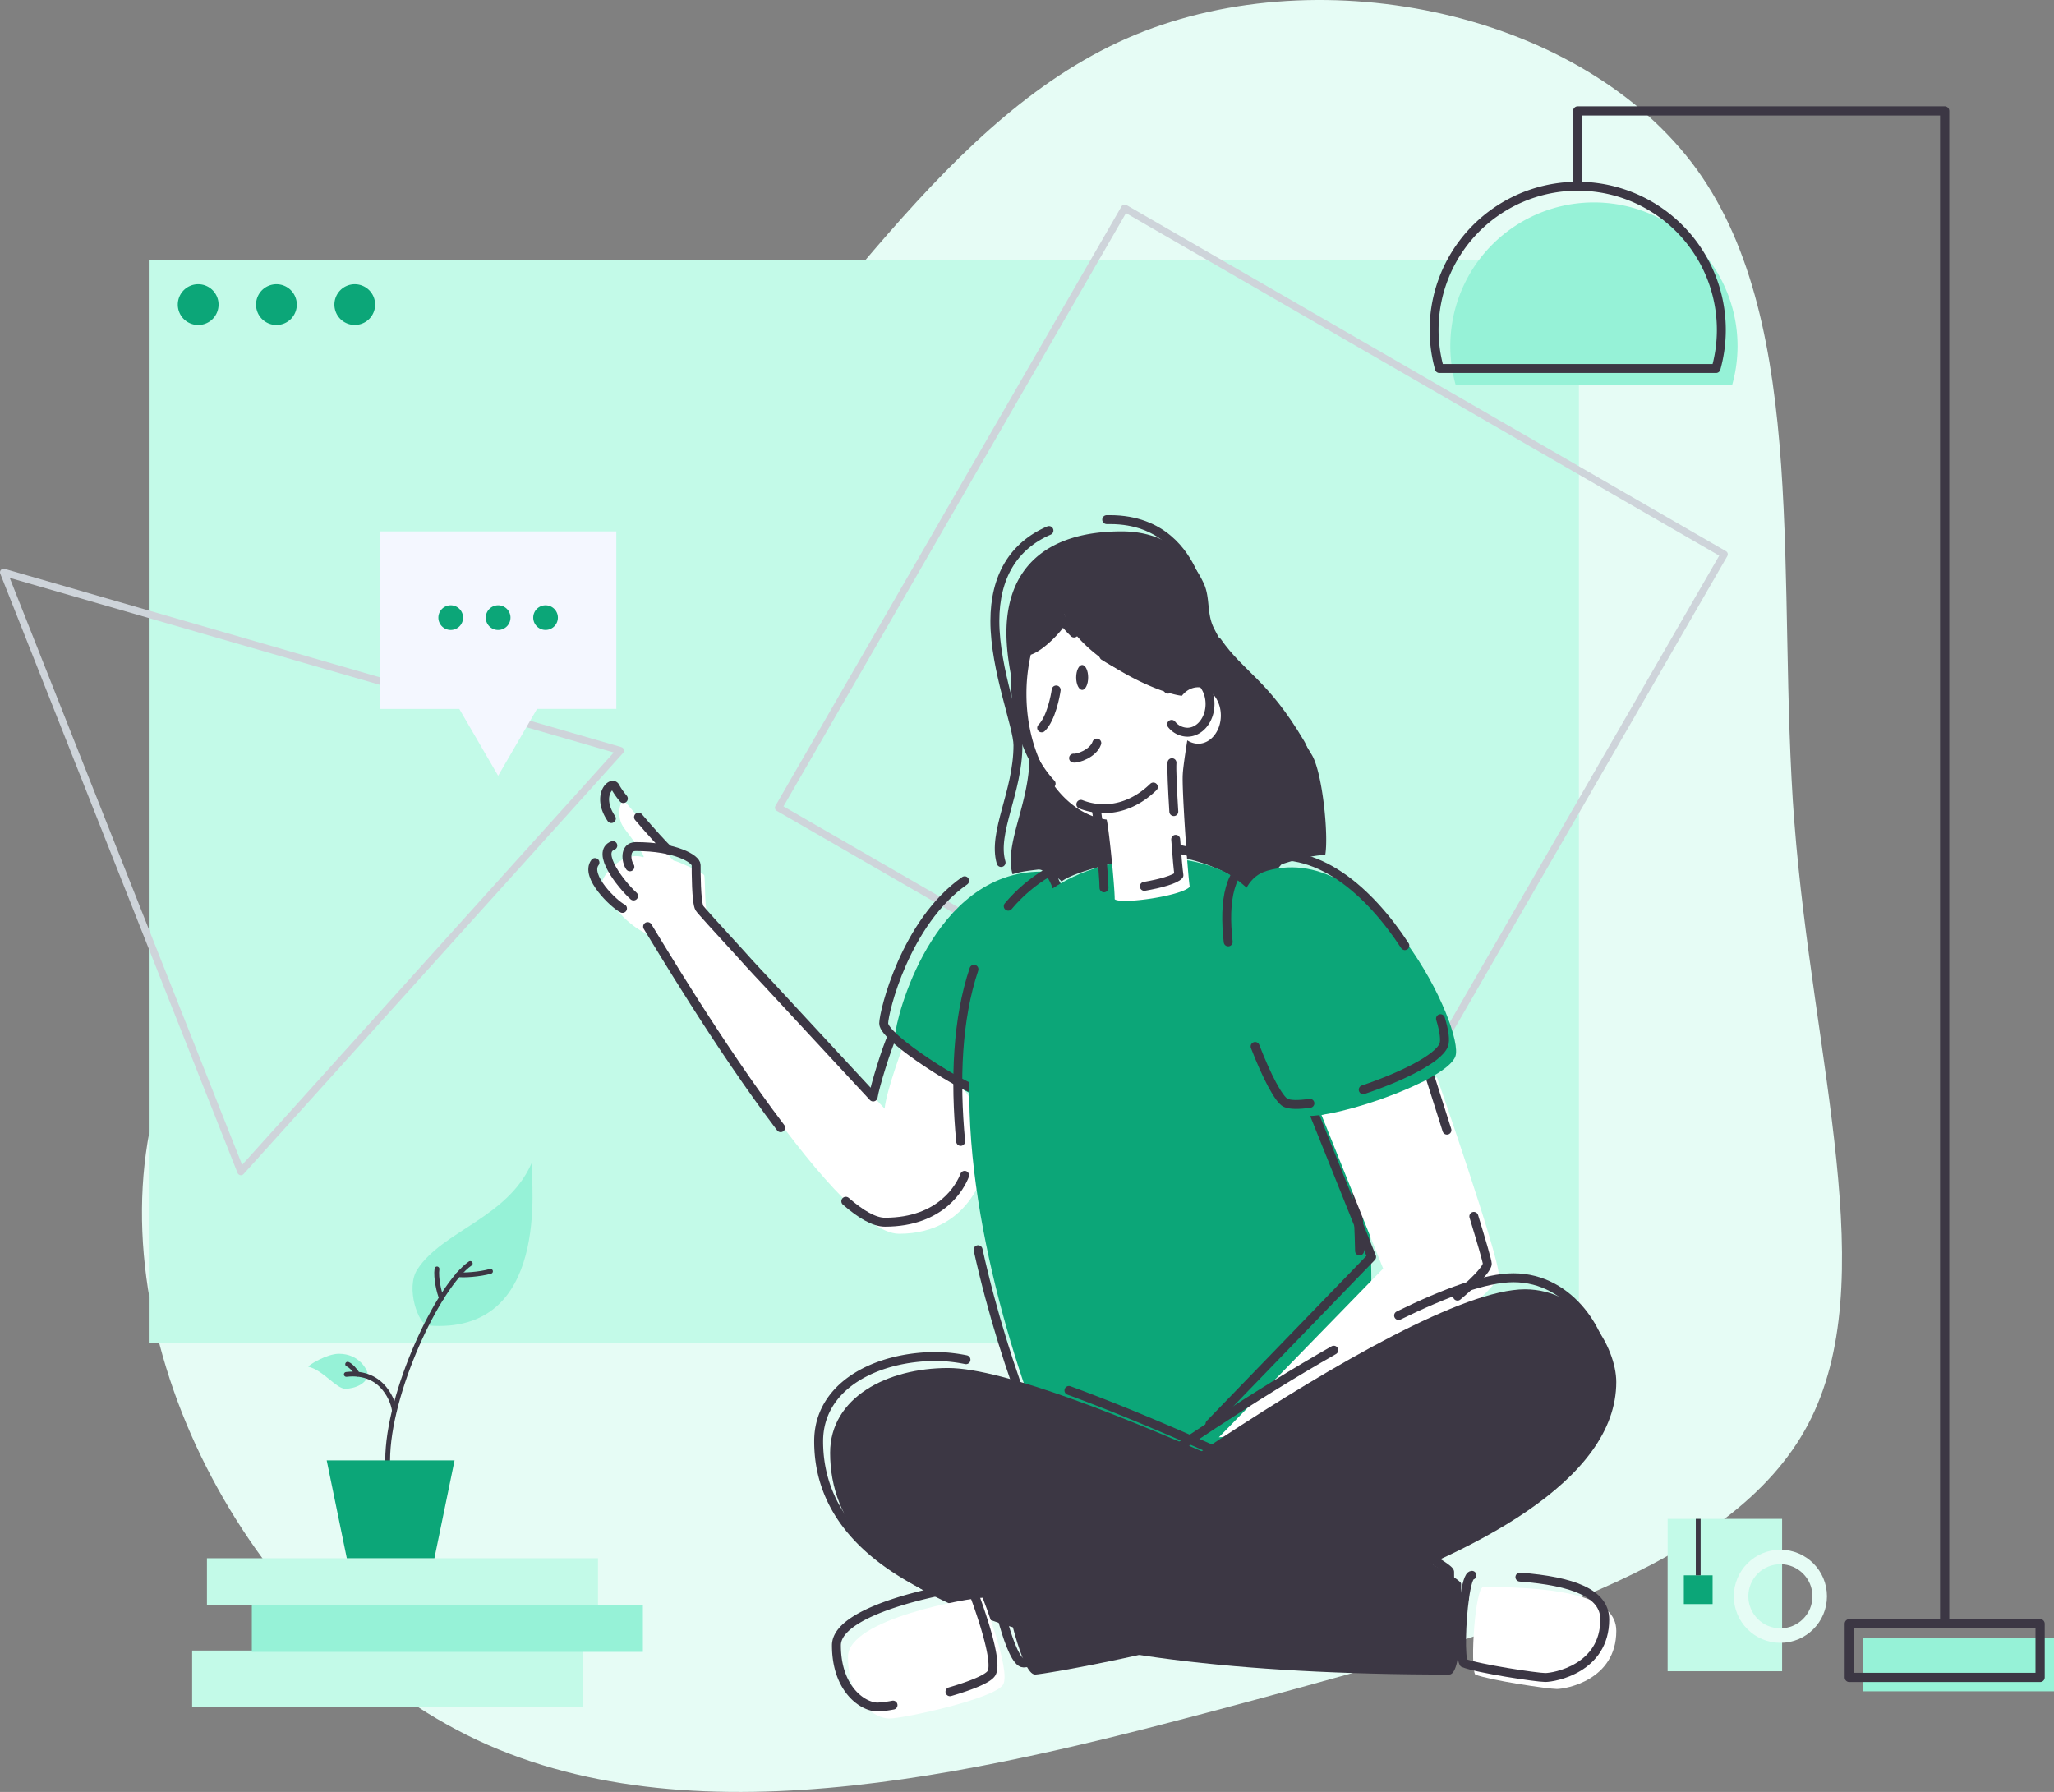 <svg xmlns="http://www.w3.org/2000/svg" viewBox="0 0 989.58 863.28"><rect x="0" y="0" width="989.58" height="863.28" fill="#808080" stroke="none"/><defs><style>.cls-1{fill:#e6fcf5;}.cls-2,.cls-4{fill:#c3fae8;}.cls-3{fill:#0ca678;}.cls-14,.cls-15,.cls-4,.cls-9{stroke:#3c3744;}.cls-4,.cls-5{stroke-miterlimit:10;}.cls-15,.cls-4{stroke-width:2.33px;}.cls-14,.cls-15,.cls-5,.cls-6,.cls-9{fill:none;}.cls-5{stroke:#e6fcf5;stroke-width:6.99px;}.cls-6{stroke:#ced4da;stroke-width:3.49px;}.cls-14,.cls-15,.cls-6,.cls-9{stroke-linecap:round;stroke-linejoin:round;}.cls-7{fill:#96f2d7;}.cls-8{fill:#fff;}.cls-9{stroke-width:4.3px;}.cls-10{fill:#3c3744;}.cls-11{fill:#0ca678;}.cls-12{fill:#3c3744;}.cls-13{fill:#3c3744;}.cls-14{stroke-width:4.44px;}.cls-16{fill:#f4f7ff;}</style></defs><title>Asset 1</title><g id="Layer_2" data-name="Layer 2"><g id="Layer_1-2" data-name="Layer 1"><path class="cls-1" d="M864.5,396.21c8.9,115.13,42.83,221.53,6.53,290.09s-143.1,99.31-267.18,132.82c-124.36,33.54-266,69.55-373.77,19.25-107.79-50.59-181.37-187.54-157-298.48C97.56,428.78,220.19,344.08,309.84,250.46c89.49-93.74,146.21-196,237-233.67,91-37.57,216.22-10.45,270.77,65,54.26,75.52,38.13,199.38,46.86,314.39"/><rect class="cls-2" x="803.43" y="731.72" width="55.15" height="73.41"/><rect class="cls-2" x="71.68" y="125.41" width="689.01" height="521.42"/><path class="cls-3" d="M105.3,146.74a9.82,9.82,0,1,1-9.81-9.81,9.81,9.81,0,0,1,9.81,9.81"/><path class="cls-3" d="M143,146.74a9.82,9.82,0,1,1-9.82-9.81,9.82,9.82,0,0,1,9.82,9.81"/><path class="cls-3" d="M180.73,146.74a9.81,9.81,0,1,1-9.81-9.81,9.81,9.81,0,0,1,9.81,9.81"/><rect class="cls-3" x="811.24" y="758.92" width="13.86" height="13.86"/><path class="cls-4" d="M818.17,758.92v-27.2"/><circle class="cls-5" cx="857.76" cy="769.02" r="18.94"/><rect class="cls-6" x="436.12" y="161.32" width="333.51" height="333.51" transform="translate(17.32 686.15) rotate(-60)"/><path class="cls-7" d="M177.14,662c0-1.82-3.91-9.81-13.86-9.81-5.79,0-14.73,5.47-14.73,6.24,7,1.54,13.48,10.62,17.8,10.62,4.5,0,10.79-2.54,10.79-7.05"/><rect class="cls-7" x="897.64" y="788.92" width="91.94" height="25.88"/><path class="cls-7" d="M834.56,185.34a69.19,69.19,0,1,0-133.27,0Z"/><path class="cls-8" d="M476.12,553.45c0,9-7.84,40.92-43,40.92-31.93,0-113.07-137.45-115.6-142.73-8.45-.84-23.12-11.73-27.31-26.57-.64-2.27,9-15.28,19.53-12.16,2.47.74-8.14-12.48-9.59-14.76-3.31-5.19-1.34-12.27.29-12.27s22.69,28.64,24.26,28.76,13.92,5.79,14.56,7-.08,18.39,2.32,21.62,84.62,90.84,84.62,90.84c.75-8.4,9.16-31.47,10.51-33.87s39.37,26.82,39.37,53.26"/><path class="cls-9" d="M303.48,417.6c-1.75-2.4-2.9-9.73,2.76-9.75,19.18-.05,29.15,5.94,29.15,8.9s0,18,1.58,20.73c.5.87,8.64,9.84,19.66,21.83,5,5.69,13.23,14.35,13.23,14.35,22.42,24.27,48.46,52.25,50.81,54.82.79-5.13,6.51-23.69,9.23-29.37"/><path class="cls-9" d="M376.11,543.26C346.23,504,316,452.73,312,446.4"/><path class="cls-9" d="M464.75,566.22c-1.95,5.15-11,22.58-38.42,22.58-5.12,0-11.59-3.77-18.84-10.09"/><path class="cls-10" d="M495.59,360.85c-2-11.47-10.71-35.25-10.71-56,0-31.21,19.25-48.86,55.49-48.86,25.55,0,35.67,16.73,39.55,25,3.24,6.91,1.31,14.49,4.94,21.67,14.42,28.59,26.25,25.66,47.23,61.12,5.07,8.57,8.06,38.62,6.39,48.07-9,.38-21,4.5-21,4.5a24.58,24.58,0,0,0-6.82,17.18c-4.19-3.45-26.15-21.21-51.48-21.21-6.82,0-39.3,5.93-47.77,12.33-1.48-2.05-8.39-5.76-11.1-5.76-4.77.58-8.73,1-12.47,2.29-4.23-14.48,8.13-33.9,8.13-56.49a22.61,22.61,0,0,0-.42-3.85"/><path class="cls-11" d="M501.71,419.9c-52.57,0-70.39,71.52-70.39,78.74S471.7,531,477.34,531s39.48-83.32,39.48-88.73-4.74-22.34-15.11-22.34"/><path class="cls-9" d="M464.75,424.31c-28.54,19.94-39,63.22-39,68.75,0,7.22,40.38,32.34,46,32.34s39.48-83.32,39.48-88.74-4.73-22.33-15.11-22.33"/><path class="cls-11" d="M553.55,413.62c128.05-8.43,110.09,265,100.25,275.77s-120.72,43.19-134,36.24-130.2-301.22,33.74-312"/><path class="cls-8" d="M572.09,356.24S570,369,569.84,373c-.5,6.69,2.33,47.29,3.35,54.23-4,4.45-32.91,8.54-36.15,6,.05-5.58-2.79-34.39-3.88-38.39-21.66-2.8-38.64-28.84-38.64-60.55a84.74,84.74,0,0,1,2.09-18.88c6.52-2.1,16-12.35,17.44-16.1l-1.5-3.69c6.13,19.79,43.23,38,56.86,39.58l-1.48,2.34c1.93-3.87,5.37-6.44,9.31-6.44,6,0,10.94,6.08,10.94,13.6s-4.9,13.6-10.94,13.6a9.9,9.9,0,0,1-7.57-3.78"/><path class="cls-9" d="M506.41,377.53c-10.37-11.09-17.09-28.8-17.09-48.75a84.81,84.81,0,0,1,2.09-18.88"/><path class="cls-9" d="M555.66,379.15c-6.8,6.59-15,10.44-23.83,10.44a30.61,30.61,0,0,1-11.1-2.1"/><path class="cls-9" d="M562.72,332c1.93-3.87,5.38-6.45,9.31-6.45,6.05,0,10.94,6.09,10.94,13.6s-4.89,13.6-10.94,13.6a9.92,9.92,0,0,1-7.57-3.78"/><path class="cls-9" d="M531.83,316c12.06,7.61,25.34,12.85,32.37,13.66"/><path class="cls-9" d="M507.34,290.12c1.6,5.14,5.28,10.18,10.11,14.84"/><path class="cls-9" d="M508.85,293.81c-1.42,3.74-10.92,14-17.44,16.09"/><path class="cls-9" d="M586.48,309.2c11.52,16.5,22.62,19.49,40,48.92,5.07,8.57,8.13,38.21,6.46,47.65"/><path class="cls-9" d="M533.19,250.33h1.6c25.55,0,35.68,16.74,39.56,25,1.82,3.87,2,8,2.46,12.07"/><path class="cls-9" d="M482.31,415.52c-4.24-14.48,8.12-33.9,8.12-56.49,0-9-11.12-36.37-11.12-59.85,0-21.25,8.92-36.21,26.06-43.6"/><path class="cls-9" d="M565.52,391c-.66-10.62-1.11-20.54-.88-23.56"/><path class="cls-9" d="M551.31,427c7.56-1.29,14.82-3.28,16.68-5.35-.37-2.49-1-9.29-1.56-17.3"/><path class="cls-9" d="M528,389.34c1.09,4,3.94,32.8,3.88,38.38"/><path class="cls-9" d="M485.75,436.57c10.62-12.63,25.23-21.83,44.82-26.12"/><path class="cls-9" d="M462.83,549.88c-2.81-29.8-1.66-58.9,6.41-82.93"/><path class="cls-9" d="M654.53,639.16c-1.19,24.81-4,42.11-6.31,44.65-9.84,10.75-120.72,43.19-134,36.24-5.56-2.91-29.3-56.22-43-118"/><path class="cls-9" d="M636.79,483.41c12.74,37,17.45,81.53,18.22,119.26"/><path class="cls-9" d="M566.78,408.94a70.82,70.82,0,0,1,36.94,18.68"/><path class="cls-12" d="M524.25,326.37c0,3.33-1.29,6-2.88,6s-2.89-2.7-2.89-6,1.29-6,2.89-6,2.88,2.7,2.88,6"/><path class="cls-9" d="M508.85,332.4c-.36,2.71-2.45,13.81-7,18.26"/><path class="cls-9" d="M517.22,365.23c1.87.33,9.45-2.15,11.21-7.26"/><path class="cls-8" d="M692.29,519s29.83,85.78,29.83,95.38-89.29,74.24-89.29,74.24l-45.61,3.81,79.16-81.29-29.71-74Z"/><path class="cls-9" d="M631.09,531.53c1.71,4.31,29.72,74,29.72,74L582.94,686"/><path class="cls-9" d="M710.06,586c3.78,12.38,6.48,21.64,6.48,22.78,0,3.8-14.35,15.64-14.35,15.64"/><path class="cls-9" d="M686.72,511.71s4.71,14.74,10.39,32.74"/><path class="cls-11" d="M610.56,419.47c52.66-14.89,95.43,76.9,90.59,89.54s-65.94,33.07-76.27,27.8-48.6-107.65-14.32-117.34"/><path class="cls-9" d="M631.09,531.53c-5.44.79-9.67.78-11.78-.29-3.19-1.63-9-12.53-14.62-27.11"/><path class="cls-9" d="M694,490.75c1.81,5.95,2.4,10.5,1.56,12.68-2.55,6.65-20.68,15.46-38.79,21.55"/><path class="cls-9" d="M591.72,453.76c-2.23-19.64.44-36.24,13.26-39.87,29.09-8.22,55.17,16.11,71.86,41.67"/><path class="cls-13" d="M456.82,659.05c52.88,0,247.11,97.76,247.11,103.86s1.06,43.82-5.68,43.82c-206,0-298.31-39.6-298.31-106.81,0-26.75,27.59-40.87,56.88-40.87"/><path class="cls-8" d="M714.73,764.5c-4.12,0-6.49,38-4,42.23,7.12,2.77,35.16,6.95,39.35,6.95s28.62-4.18,28.62-28c0-15.91-24.65-21.14-64-21.14"/><path class="cls-9" d="M515,669.86c76.76,28.11,183.41,82.95,183.41,87.48,0,6.11,1,43.82-5.69,43.82-206,0-298.31-39.61-298.31-106.81,0-26.75,27.6-40.87,56.88-40.87a79,79,0,0,1,14.1,1.56"/><path class="cls-9" d="M709.15,758.92c-1.44,0-2.67,4.68-3.55,10.92"/><path class="cls-9" d="M705.6,769.84c-1.63,11.58-2.06,28.57-.43,31.31,7.12,2.76,35.16,7,39.35,7s28.63-4.19,28.63-28c0-12.51-15.24-18.42-40.88-20.37"/><path class="cls-9" d="M300.31,384.72a36.9,36.9,0,0,1-3.84-5.47c-1.47-3.59-9.58,3.8-1.93,15.09"/><path class="cls-9" d="M322,409.42c-1.85-1.51-8.37-8.72-14.37-15.76"/><path class="cls-9" d="M295.25,407.34c-8.32,3.18,3.86,18.73,10,24.3"/><path class="cls-9" d="M286.65,415.54c-5,6.55,9.16,20.08,13.26,22.1"/><path class="cls-13" d="M734.69,621.13c28,0,44,28,44,44.66,0,95-273.45,140.94-280,140.94s-14.11-36.23-14.11-39S675.92,621.13,734.69,621.13"/><path class="cls-9" d="M531.53,722.45c31.65-22.51,73.07-50.39,111.06-72"/><path class="cls-9" d="M652.27,760.45c-74.14,27.31-155.58,40.71-159.1,40.71-6.54,0-14.12-36.23-14.12-39,0-.59,8.92-7.77,23.5-18.65"/><path class="cls-9" d="M673.82,633.76c22.61-11.09,42.23-18.2,55.3-18.2,28,0,44,28,44,44.66,0,23.17-16.26,43.42-40.95,60.8"/><path class="cls-8" d="M473.42,769.73c-5.65,0-64.88,10-64.88,28.46,0,21.14,12.77,29.72,19.89,29.72s50.85-9.62,54.83-16.32-9.84-41.86-9.84-41.86"/><path class="cls-9" d="M457.68,815c9.88-2.89,18.35-6.17,20-8.94,4-6.7-9.83-41.86-9.83-41.86-5.65,0-64.88,10.05-64.88,28.46,0,21.14,12.77,29.72,19.88,29.72a53.08,53.08,0,0,0,7.39-.94"/><path class="cls-9" d="M826.75,177.54a69.19,69.19,0,1,0-133.27,0Z"/><rect class="cls-14" x="890.95" y="782.23" width="91.94" height="25.88"/><path class="cls-14" d="M936.91,782.23V53.43H760.11V89.74"/><rect class="cls-2" x="92.57" y="795.17" width="188.4" height="27.17"/><rect class="cls-7" x="121.33" y="773.25" width="188.4" height="22.56"/><rect class="cls-2" x="99.7" y="750.69" width="188.4" height="22.56"/><path class="cls-7" d="M206.17,638.58c-4.57-.37-10.87-18.12-5.12-27,12.09-18.67,43.44-24.74,55.05-51.17-.09,9.09,9.15,83-49.93,78.15"/><path class="cls-15" d="M186.77,703.55c0-32.44,24.33-84.14,39.78-94.85"/><path class="cls-15" d="M212.69,625.24c-1.08-2.3-2.81-9.73-2.16-13.93"/><path class="cls-15" d="M220.83,614c1.92.51,10.59-.08,15.48-1.54"/><path class="cls-15" d="M190,679.62c-.14-3.09-4.91-19.63-23.14-17.49"/><path class="cls-15" d="M172.15,662c-.65-1.43-3.28-4.34-4.65-4.77"/><path class="cls-3" d="M209.29,750.69,219,703.55h-61.6l9.69,47.14Z"/><path class="cls-6" d="M1.75,275.72,116.07,564.43l182.8-202.82Z"/><path class="cls-16" d="M183.07,256v85.54h38.21L240,373.74l18.72-32.21h38.21V256Z"/><path class="cls-3" d="M223.1,297.54a5.95,5.95,0,1,1-5.95-5.94,5.94,5.94,0,0,1,5.95,5.94"/><path class="cls-3" d="M245.94,297.54A5.95,5.95,0,1,1,240,291.6a5.94,5.94,0,0,1,5.95,5.94"/><path class="cls-3" d="M268.78,297.54a5.94,5.94,0,1,1-5.94-5.94,5.94,5.94,0,0,1,5.94,5.94"/></g></g></svg>